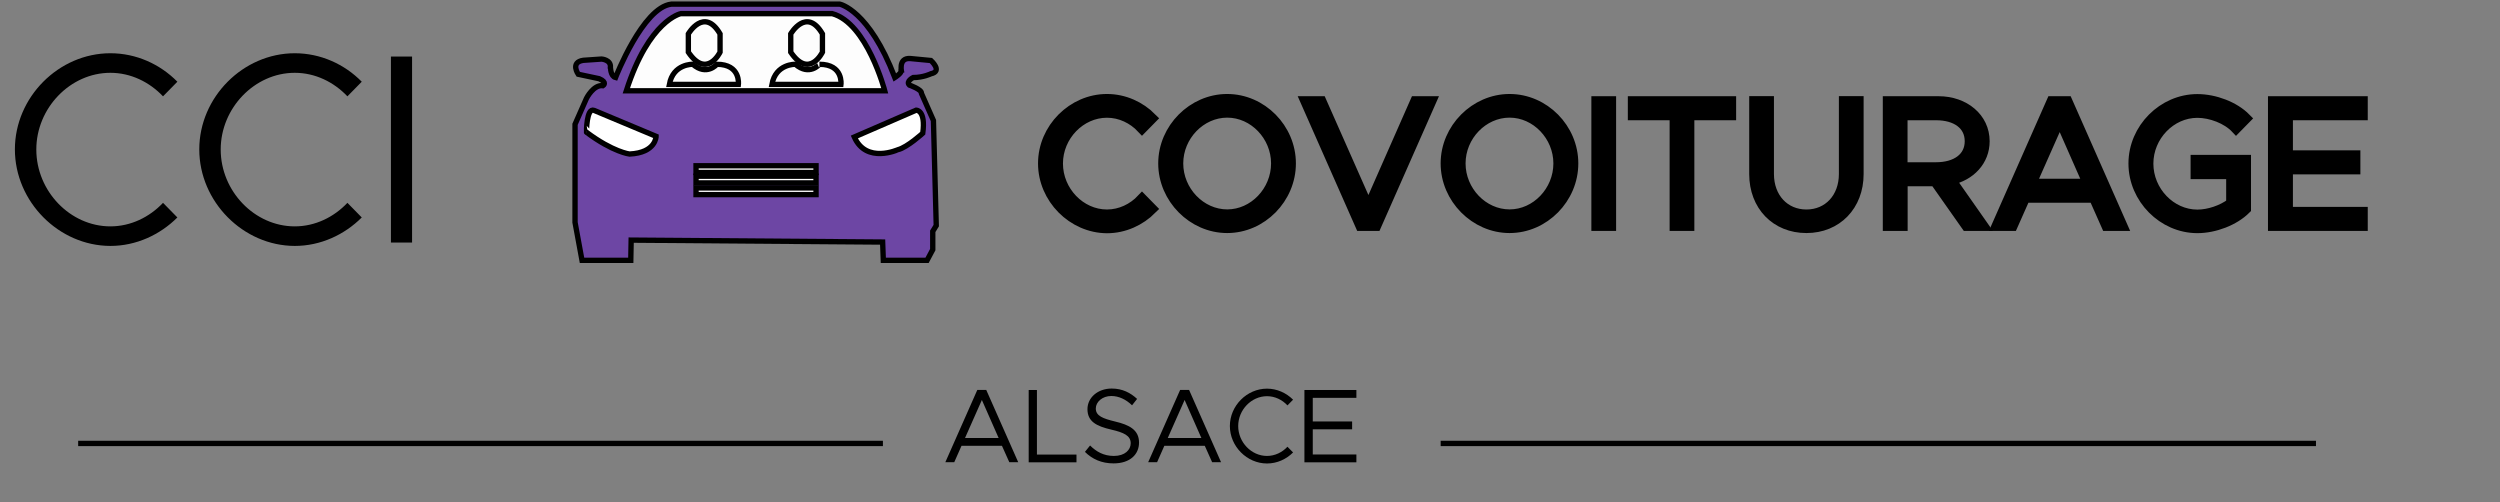 <svg width="448" height="90" viewBox="0 0 448 90" fill="none" xmlns="http://www.w3.org/2000/svg">
<rect x="0" y="0" width="448" height="90" fill="#808080" stroke="none"/>
<path d="M2.669 26.771C2.669 17.402 10.538 9.542 19.78 9.542C24.402 9.542 28.675 11.485 31.785 14.643L29.214 17.263C26.782 14.695 23.429 13.047 19.78 13.047C12.588 13.047 6.508 19.363 6.508 26.789C6.508 34.267 12.588 40.566 19.78 40.566C23.429 40.566 26.782 38.917 29.214 36.349L31.785 38.969C28.675 42.075 24.402 44.07 19.78 44.07C10.538 44.053 2.669 36.141 2.669 26.771Z" fill="black"/>
<path d="M35.711 26.771C35.711 17.402 43.581 9.542 52.823 9.542C57.444 9.542 61.718 11.485 64.827 14.643L62.256 17.263C59.824 14.695 56.471 13.047 52.823 13.047C45.631 13.047 39.55 19.363 39.55 26.789C39.55 34.267 45.631 40.566 52.823 40.566C56.471 40.566 59.824 38.917 62.256 36.349L64.827 38.969C61.718 42.075 57.444 44.07 52.823 44.07C43.581 44.053 35.711 36.141 35.711 26.771Z" fill="black"/>
<path d="M70.055 10.133H73.843V43.464H70.055V10.133Z" fill="black"/>
<path d="M186.972 29.285C186.972 23.039 192.218 17.799 198.368 17.799C201.443 17.799 204.292 19.1 206.377 21.2L204.657 22.952C203.041 21.234 200.8 20.141 198.368 20.141C193.573 20.141 189.525 24.34 189.525 29.302C189.525 34.282 193.573 38.498 198.368 38.498C200.8 38.498 203.041 37.405 204.657 35.688L206.377 37.44C204.309 39.505 201.46 40.841 198.368 40.841C192.218 40.806 186.972 35.532 186.972 29.285Z" fill="black" stroke="black" stroke-width="1.914" stroke-miterlimit="10"/>
<path d="M208.51 29.285C208.51 23.039 213.757 17.799 219.907 17.799C226.091 17.799 231.268 23.039 231.268 29.285C231.268 35.532 226.091 40.806 219.907 40.806C213.757 40.806 208.51 35.532 208.51 29.285ZM228.732 29.285C228.732 24.34 224.719 20.124 219.924 20.124C215.129 20.124 211.081 24.323 211.081 29.285C211.081 34.265 215.129 38.481 219.924 38.481C224.719 38.481 228.732 34.265 228.732 29.285Z" fill="black" stroke="black" stroke-width="1.914" stroke-miterlimit="10"/>
<path d="M256.393 18.198L246.577 40.424H243.833L234.017 18.198H236.762L245.222 37.319L253.648 18.198H256.393Z" fill="black" stroke="black" stroke-width="1.914" stroke-miterlimit="10"/>
<path d="M259.119 29.285C259.119 23.039 264.366 17.799 270.515 17.799C276.7 17.799 281.877 23.039 281.877 29.285C281.877 35.532 276.7 40.806 270.515 40.806C264.366 40.806 259.119 35.532 259.119 29.285ZM279.323 29.285C279.323 24.34 275.31 20.124 270.515 20.124C265.721 20.124 261.673 24.323 261.673 29.285C261.673 34.265 265.721 38.481 270.515 38.481C275.31 38.481 279.323 34.265 279.323 29.285Z" fill="black" stroke="black" stroke-width="1.914" stroke-miterlimit="10"/>
<path d="M286.13 18.198H288.649V40.424H286.13V18.198Z" fill="black" stroke="black" stroke-width="1.914" stroke-miterlimit="10"/>
<path d="M300.152 20.592H292.664V18.198H310.158V20.592H302.671V40.424H300.152V20.592Z" fill="black" stroke="black" stroke-width="1.914" stroke-miterlimit="10"/>
<path d="M314.415 31.193V18.18H316.935V31.193C316.935 35.462 319.749 38.498 323.71 38.498C327.671 38.498 330.485 35.462 330.485 31.193V18.18H333.004V31.193C333.004 36.815 329.147 40.806 323.71 40.806C318.272 40.806 314.415 36.833 314.415 31.193Z" fill="black" stroke="black" stroke-width="1.914" stroke-miterlimit="10"/>
<path d="M349.526 32.2L355.293 40.424H352.41L346.781 32.425H340.892V40.424H338.355V18.198H347.389C351.993 18.198 355.589 21.147 355.589 25.312C355.589 28.799 353.052 31.454 349.526 32.2ZM340.874 30.031H346.937C350.568 30.031 353.035 28.279 353.035 25.312C353.035 22.327 350.568 20.592 346.937 20.592H340.874V30.031Z" fill="black" stroke="black" stroke-width="1.914" stroke-miterlimit="10"/>
<path d="M375.27 35.375H362.866L360.625 40.424H357.88L367.695 18.198H370.44L380.256 40.424H377.511L375.27 35.375ZM374.245 32.981L369.102 21.304L363.926 32.981H374.245Z" fill="black" stroke="black" stroke-width="1.914" stroke-miterlimit="10"/>
<path d="M393.51 28.713H402.422V37.423C400.355 39.488 396.846 40.824 393.771 40.824C387.621 40.824 382.375 35.549 382.375 29.303C382.375 23.056 387.621 17.816 393.771 17.816C396.846 17.816 400.355 19.118 402.422 21.217L400.703 22.97C399.087 21.252 396.203 20.159 393.771 20.159C388.976 20.159 384.928 24.358 384.928 29.32C384.928 34.3 388.976 38.516 393.771 38.516C395.838 38.516 398.236 37.701 399.886 36.451V31.142H393.51V28.713Z" fill="black" stroke="black" stroke-width="1.914" stroke-miterlimit="10"/>
<path d="M409.933 20.592V27.897H422.024V30.291H409.933V38.03H423.344V40.424H407.379V18.198H423.344V20.592H409.933Z" fill="black" stroke="black" stroke-width="1.914" stroke-miterlimit="10"/>
<path d="M179.548 79.883H172.304L171.001 82.832H169.403L175.136 69.871H176.734L182.467 82.832H180.869L179.548 79.883ZM178.958 78.495L175.952 71.676L172.929 78.495H178.958Z" fill="black"/>
<path d="M192.906 81.443V82.848H184.341V69.887H185.818V81.46H192.906V81.443Z" fill="black"/>
<path d="M194.421 80.975L195.342 79.83C196.436 80.923 197.774 81.704 199.598 81.704C201.596 81.704 202.621 80.611 202.621 79.431C202.621 78.06 201.387 77.505 199.129 76.984C196.523 76.377 194.873 75.561 194.873 73.323C194.873 71.241 196.732 69.627 199.216 69.627C201.144 69.627 202.586 70.391 203.767 71.484L202.864 72.629C201.787 71.588 200.501 70.963 199.146 70.963C197.548 70.963 196.367 72.022 196.367 73.202C196.367 74.538 197.652 75.006 199.859 75.544C202.343 76.134 204.115 77.019 204.115 79.309C204.115 81.374 202.569 83.04 199.546 83.04C197.409 83.04 195.724 82.276 194.421 80.975Z" fill="black"/>
<path d="M215.896 79.883H208.652L207.349 82.832H205.75L211.483 69.871H213.082L218.815 82.832H217.216L215.896 79.883ZM215.288 78.495L212.283 71.676L209.26 78.495H215.288Z" fill="black"/>
<path d="M220.392 76.343C220.392 72.699 223.45 69.645 227.046 69.645C228.835 69.645 230.503 70.409 231.719 71.623L230.711 72.647C229.773 71.64 228.47 70.998 227.046 70.998C224.249 70.998 221.886 73.445 221.886 76.343C221.886 79.257 224.249 81.704 227.046 81.704C228.47 81.704 229.773 81.062 230.711 80.056L231.719 81.079C230.503 82.294 228.853 83.057 227.046 83.057C223.45 83.057 220.392 79.986 220.392 76.343Z" fill="black"/>
<path d="M235.247 71.258V75.526H242.3V76.932H235.247V81.443H243.065V82.848H233.753V69.887H243.065V71.293H235.247V71.258Z" fill="black"/>
<path d="M110.308 13.896C110.308 13.896 115.189 1.317 120.297 0.744H150.49C150.49 0.744 155.719 1.768 160.358 13.896C160.358 13.896 161.608 13.098 161.487 12.647C161.365 12.196 161.608 13.098 161.608 13.098C161.608 13.098 160.809 10.27 163.189 10.495L166.82 10.842C166.82 10.842 168.974 12.768 166.82 13.22C166.82 13.22 165.465 13.896 163.641 13.896C163.641 13.896 162.286 14.573 162.964 15.249C162.964 15.249 165.239 16.048 165.118 16.724L167.272 21.6L167.776 40.426L167.15 41.45V44.729L166.125 46.655H158.29L158.169 43.375L113.104 43.028L113.035 46.655H104.297L103.046 39.853V22.277L105.096 17.627C105.096 17.627 106.347 15.128 108.049 15.354C108.049 15.354 108.952 14.781 107.372 14.104L103.619 13.306C103.619 13.306 102.142 11.155 104.522 10.808L107.806 10.582C107.806 10.582 109.508 10.704 109.387 12.057C109.404 12.074 109.404 13.671 110.308 13.896Z" fill="#6D46A4" stroke="black" stroke-width="0.957" stroke-miterlimit="10"/>
<path d="M121.999 2.444C121.999 2.444 116.318 3.572 112.236 16.273H158.551C158.551 16.273 155.372 4.144 149.135 2.444H121.999Z" fill="#FDFDFD" stroke="black" stroke-width="0.957" stroke-miterlimit="10"/>
<path d="M106.453 19.779L117.571 24.429C117.571 24.429 117.571 27.379 112.811 27.604C112.811 27.604 109.858 27.257 105.098 23.7C105.08 23.7 105.098 19.224 106.453 19.779Z" fill="white" stroke="black" stroke-width="0.957" stroke-miterlimit="10"/>
<path d="M153.093 24.55L164.177 19.744C164.177 19.744 165.931 19.674 165.358 23.873C165.358 23.873 162.63 26.372 160.928 26.823C160.928 26.806 155.247 29.426 153.093 24.55Z" fill="white" stroke="black" stroke-width="0.957" stroke-miterlimit="10"/>
<path d="M123.352 6.07C123.352 6.07 126.184 1.195 129.033 6.07V9.35C129.033 9.35 126.653 14.225 123.352 9.35V6.07Z" stroke="black" stroke-width="0.957" stroke-miterlimit="10"/>
<path d="M124.153 11.52C124.153 11.52 120.627 11.398 119.949 15.129H132.318C132.318 15.129 132.77 11.52 128.462 11.52C128.462 11.52 126.655 13.688 124.153 11.52Z" stroke="black" stroke-width="0.957" stroke-miterlimit="10"/>
<path d="M142.533 11.52C142.533 11.52 139.007 11.398 138.329 15.129H150.698C150.698 15.129 151.15 11.52 146.842 11.52C146.859 11.52 145.035 13.688 142.533 11.52Z" stroke="black" stroke-width="0.957" stroke-miterlimit="10"/>
<path d="M141.701 6.07C141.701 6.07 144.532 1.195 147.381 6.07V9.35C147.381 9.35 145.001 14.225 141.701 9.35V6.07Z" stroke="black" stroke-width="0.957" stroke-miterlimit="10"/>
<path d="M146.235 29.703H124.727V30.9H146.235V29.703Z" fill="white" stroke="black" stroke-width="0.957" stroke-miterlimit="10"/>
<path d="M146.235 31.578H124.727V32.775H146.235V31.578Z" fill="white" stroke="black" stroke-width="0.957" stroke-miterlimit="10"/>
<path d="M146.235 33.676H124.727V34.873H146.235V33.676Z" fill="white" stroke="black" stroke-width="0.957" stroke-miterlimit="10"/>
<path d="M258.167 79.465H415.023" stroke="black" stroke-width="0.957" stroke-miterlimit="10"/>
<path d="M14.008 79.465H158.218" stroke="black" stroke-width="0.957" stroke-miterlimit="10"/>
</svg>
